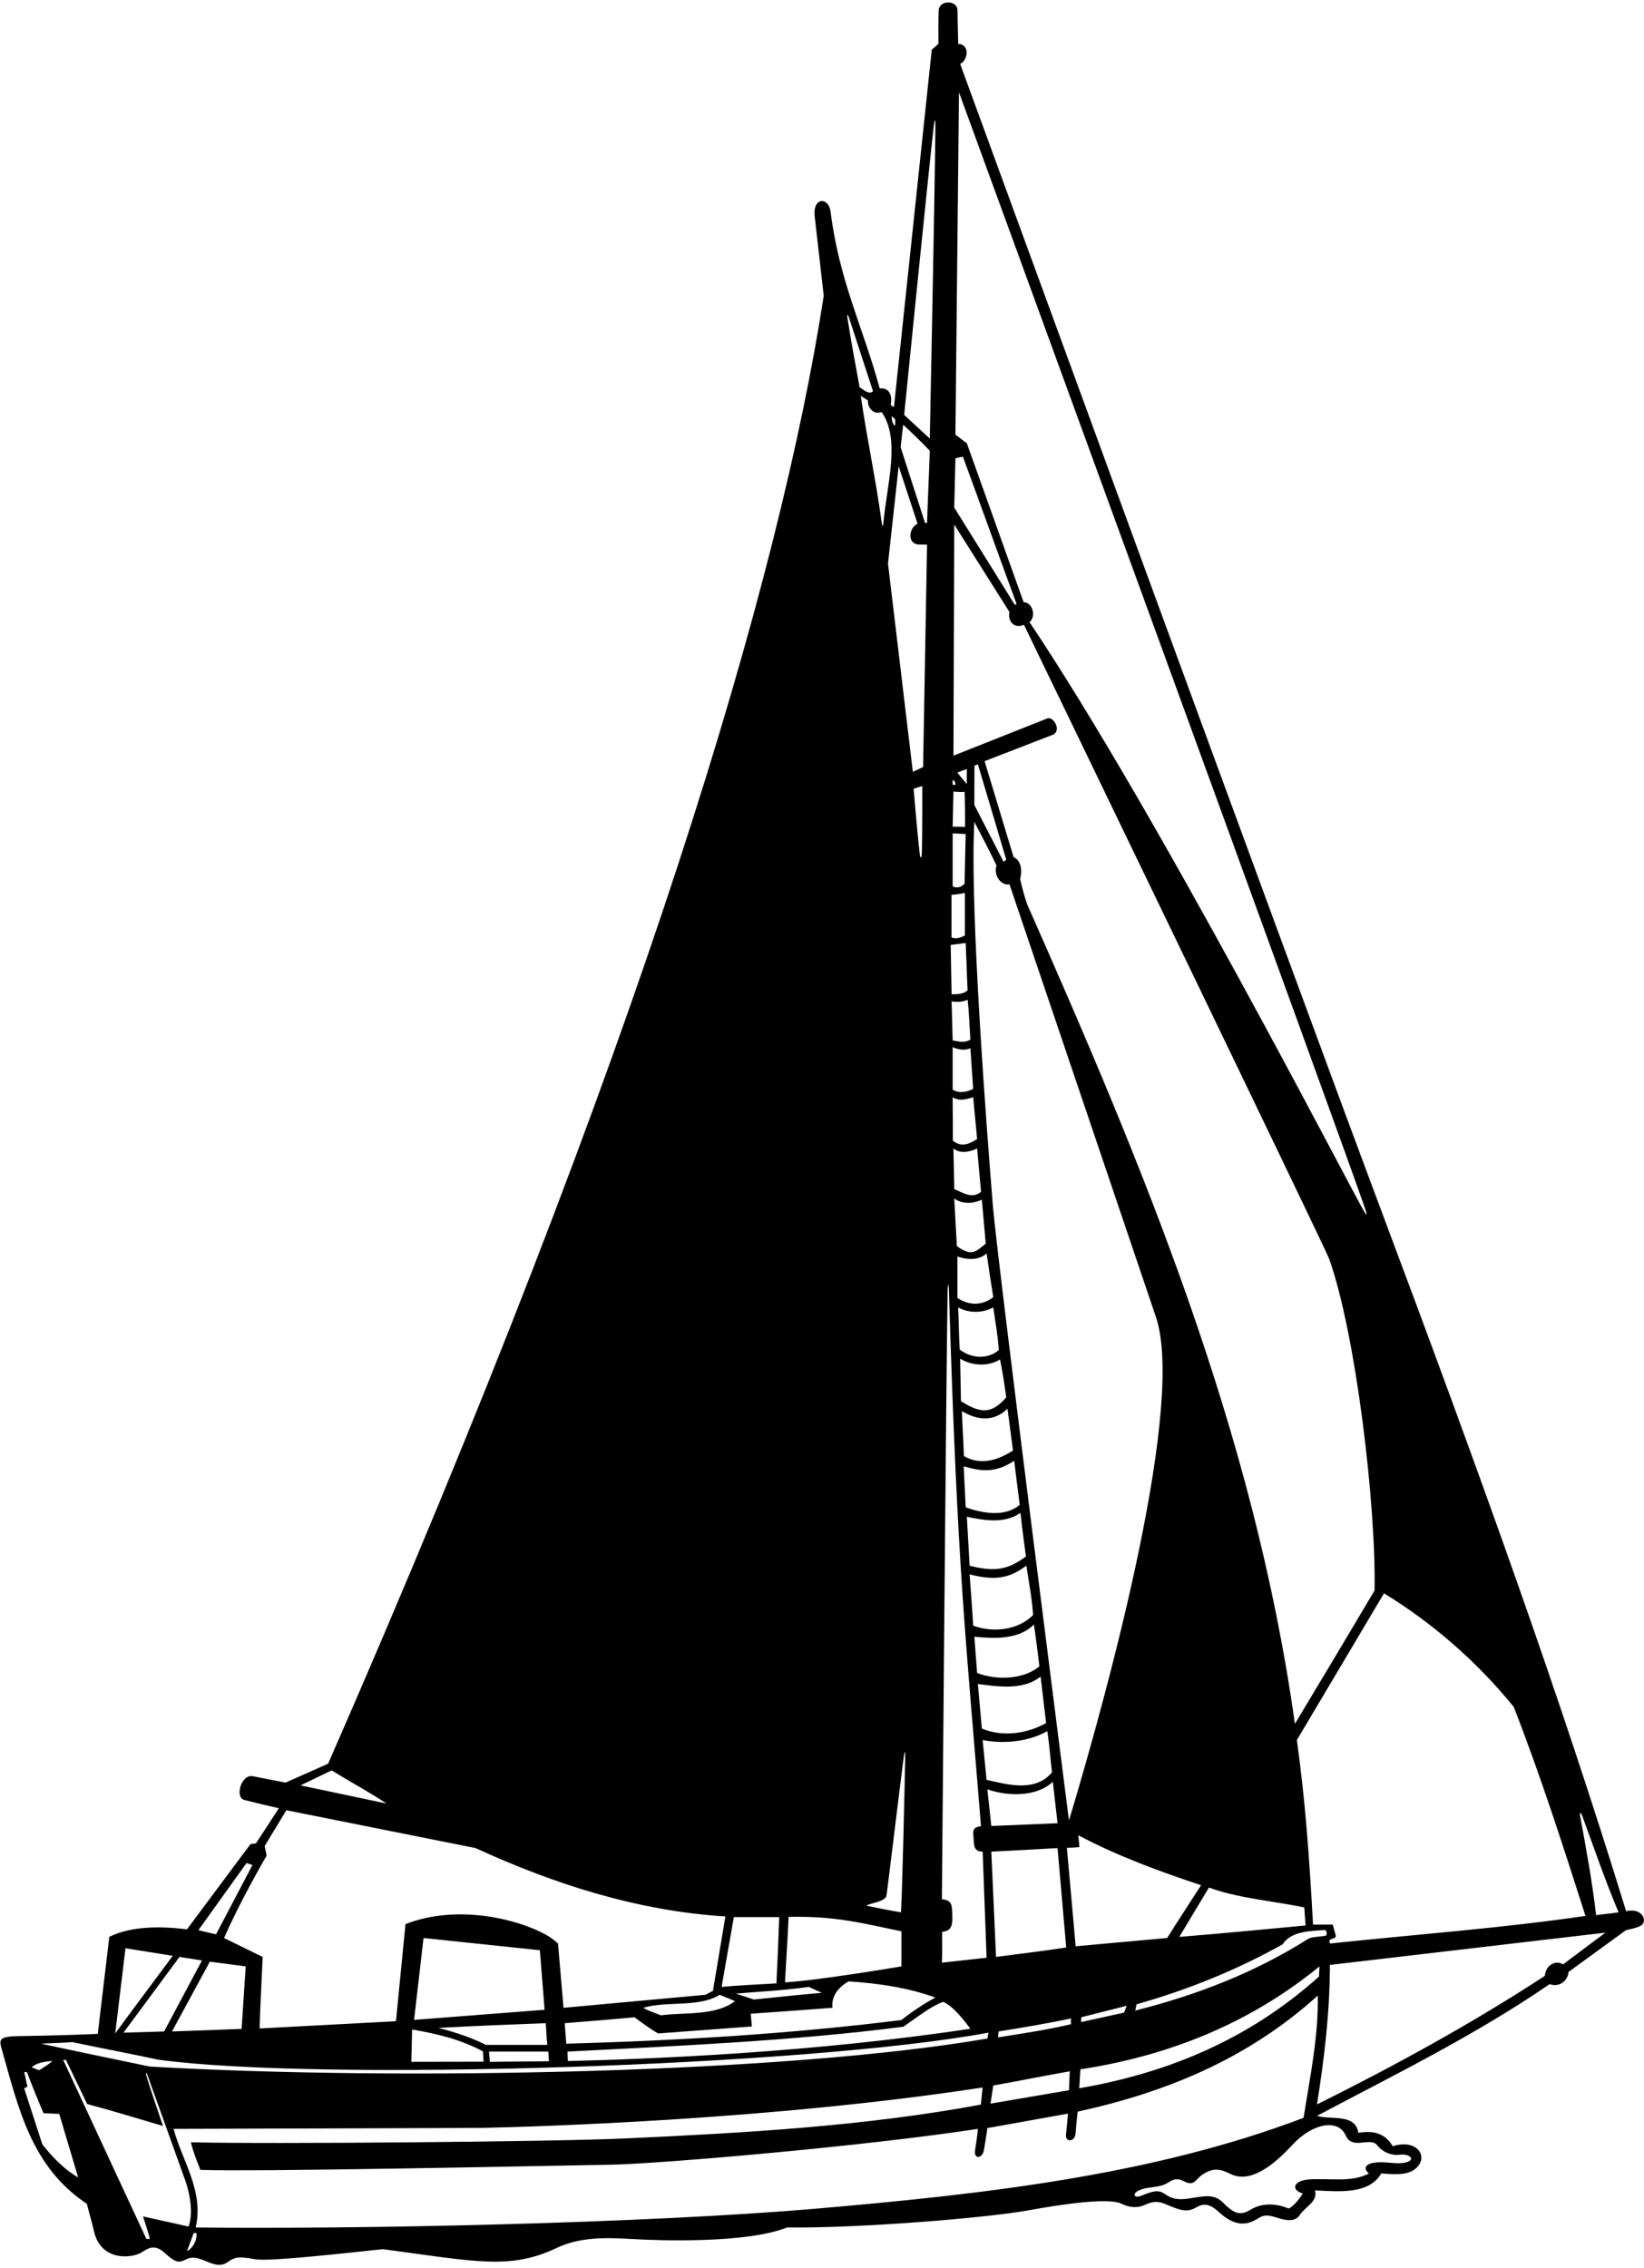 <?xml version="1.0" encoding="UTF-8"?>
<svg xmlns="http://www.w3.org/2000/svg" xmlns:xlink="http://www.w3.org/1999/xlink" width="467pt" height="644pt" viewBox="0 0 467 644" version="1.1">
<g id="surface1">
<path style=" stroke:none;fill-rule:nonzero;fill:rgb(0%,0%,0%);fill-opacity:1;" d="M 464.383 542.645 C 463.605 542.5 462.742 542.605 461.914 542.754 C 443.184 481.77 420.941 420.004 392.121 343.129 C 366.926 275.934 272.746 18.148 272.746 18.148 C 274.984 17.137 275.594 12.602 272.184 12.438 C 272.156 9.305 272.02 6.492 272 3 C 271.984 -0.082 266.766 -0.078 266.652 2.996 C 266.523 6.512 266.574 9.121 266.586 12.438 L 264.68 14.117 L 253.934 115.625 L 253.004 114.996 C 253.703 111.668 252.062 110.02 249.898 110.324 C 245.164 92.938 238.426 79.898 235.938 60.113 C 235.41 55.914 230.781 55.824 231.434 61.566 L 233.992 84.004 C 221.699 163.773 182.961 295.828 93.211 500.867 C 90.449 502.094 81.113 506.242 81.113 506.242 L 71.852 504.438 C 68.551 503.73 66.57 510.441 69.434 511.188 C 72.852 512.02 76.184 512.855 79.211 513.523 L 72.715 523.492 L 71.145 523.715 L 53.113 547.906 C 45.836 547.012 37.434 546.898 31.051 550.035 L 27.77 577.605 C 20.883 577.906 12.664 578.125 5.602 578.227 C -0.125 578.309 -0.316 579.109 0.422 581.691 C 5.246 598.594 8.75 615.25 24.668 625.859 C 25.352 628.605 26.086 630.934 26.672 633.57 C 28.629 642.355 37.617 641.383 40.383 639.566 C 42.328 638.285 44.102 637.34 46.809 639.82 C 49.645 642.422 50.723 642.785 52.809 641.668 C 56.859 639.492 60.762 645.219 64.727 642.379 C 67.023 640.738 68.215 640.871 72.586 641.613 C 76.613 642.297 97.125 639.953 108.777 638.738 C 135.352 642.32 145.008 644.637 158.195 638.367 C 164.617 635.316 171.855 635.406 179.18 635.84 C 187.812 636.355 212.176 637.113 223.578 632.578 C 244.312 632.824 280.453 629.844 292.172 627.707 C 302.383 625.844 315.062 624.07 318.605 625.848 C 320.527 626.816 322.836 627.164 324.879 626.297 C 326.805 625.48 328.289 624.746 331.156 625.984 C 336.047 628.098 337.512 628.223 340.082 626.738 C 342.676 625.242 344.605 626.699 346.477 628.402 C 349.582 631.227 352.828 632.375 356.211 630.652 C 358.504 629.488 358.82 628.516 362.695 629.777 C 365.66 630.746 367.996 630.953 369.234 629.02 C 370.766 626.633 374.426 625.285 373.547 622.051 C 380.27 622.355 388.891 623.281 392.359 617.234 C 395.352 617.438 399.23 617.891 401.672 616.203 C 406.242 613.039 402.906 607.184 395.609 609.508 C 393.594 605.922 390.184 604.938 385.863 605.699 C 384.969 600.098 378.137 602.113 374.105 600.883 C 395.852 589.355 419.188 577.918 440.184 563.477 C 443.062 564.457 445.344 562.508 445.562 560.004 L 461.883 548.141 C 462.773 547.973 464.633 547.555 465.746 547.062 C 467.977 546.078 467.02 543.141 464.383 542.645 Z M 393.145 452.484 C 406.695 460.77 419.352 471.637 429.992 484.738 C 437.609 504.227 443.992 524.164 450.379 544.098 C 426.746 547.57 401.992 549.363 377.801 551.938 C 377.016 550.148 379.145 551.043 379.48 549.812 C 379.145 548.691 378.922 547.684 378.586 546.562 L 372.984 546.562 C 371.977 528.195 370.855 511.844 368.395 494.148 Z M 270.617 295.461 L 270.316 284.398 C 271.82 284.602 273.418 284.598 274.871 283.926 C 275.309 287.809 275.379 291.375 275.656 295.234 C 273.977 296.242 272.41 295.797 270.617 295.461 Z M 276.441 309.234 C 274.746 310.125 272.41 310.578 270.617 309.461 L 270.617 297.363 C 272.246 298.125 273.977 298.371 275.656 297.699 Z M 276.441 311.59 L 277.562 323.461 C 275.77 324.578 273.309 326.125 270.684 323.938 L 270.617 311.59 C 272.41 312.82 274.559 312.188 276.441 311.59 Z M 276.777 233.41 C 279.621 238.812 280.434 240.375 283.059 245.75 C 282.059 249.438 285.176 251.668 286.746 251.109 C 286.746 251.109 327.832 372.531 328.25 373.711 C 336.773 397.906 315.969 476.152 303.656 516.996 C 303.656 516.996 283.281 357.832 282.027 342.305 C 280.512 323.484 275.379 257.977 276.777 233.41 Z M 276.809 217.438 L 277.785 217.062 L 285.848 244.164 L 285.066 244.727 L 276.777 228.598 C 276.746 225 276.809 221.562 276.809 217.438 Z M 277.562 326.148 L 278.68 338.469 C 276.105 340.598 273.496 338.688 271.066 337.684 L 270.84 326.148 C 272.746 327.715 275.371 327.188 277.562 326.148 Z M 278.906 340.707 L 280.012 353.203 C 277.332 355.215 276.219 357.102 271.809 353.875 L 271.066 340.371 C 273.418 342.051 276.441 341.828 278.906 340.707 Z M 271.961 356.836 C 274.535 357.73 278.008 358.066 280.25 355.941 C 280.871 360.125 281.48 364.227 282.152 368.371 C 280.137 370.051 276.184 371.438 271.961 368.598 Z M 282.152 371.285 C 282.746 375.562 283.465 379.242 283.723 383.379 C 281.594 385.395 276.871 386.5 272.621 383.25 C 272.371 379.688 272.434 376.875 272.184 371.285 C 275.098 372.965 279.129 372.965 282.152 371.285 Z M 284.059 386.066 C 284.898 389.922 285.289 393.234 285.848 396.82 C 281.246 402.129 278.062 401 272.969 397.941 L 272.746 385.844 C 275.992 387.859 280.695 388.195 284.059 386.066 Z M 286.184 400.066 C 286.746 403.988 287.191 407.906 287.754 411.941 C 283.723 414.516 278.684 416.375 273.809 413.5 C 273.684 409.5 273.402 405.336 273.246 400.75 C 277.543 403.285 282.148 403.961 286.184 400.066 Z M 288.09 414.852 L 289.66 427.355 C 285.516 430.941 279.016 429.746 274.312 428.066 L 273.754 416.422 C 278.871 417.875 282.629 418.387 288.09 414.852 Z M 289.883 429.637 C 290.434 434.875 291.121 439.625 291.434 442 C 286.059 446.062 282.188 446.332 275.434 444.645 L 274.648 430.758 C 279.871 431.812 285.289 432.77 289.883 429.637 Z M 291.562 444.645 C 292.309 449.812 293.137 453.68 293.461 458.648 C 289.316 462.906 282.152 463.797 276.441 461.668 C 276.188 456.938 275.77 451.926 275.434 447.105 C 283.496 449.188 287.215 447.773 291.562 444.645 Z M 293.688 461.332 C 294.309 465.375 294.746 469.25 295.258 473.203 C 290.777 477.012 283.051 477.234 277.562 475.105 L 276.777 464.805 C 282.379 465.363 289.434 465.699 293.688 461.332 Z M 295.594 476.117 L 297.16 489.332 C 291.785 492.355 284.84 493.363 278.906 490.898 L 277.785 478.242 C 283.309 478.938 290.664 480.148 295.594 476.117 Z M 297.496 491.625 C 298.211 496.316 298.371 499.625 298.84 503.332 C 294.023 509.043 286.297 506.805 280.25 505.461 L 279.129 494.148 C 285.402 495.379 292.348 494.535 297.496 491.625 Z M 299.066 506.02 L 300.41 517.777 L 281.594 518.562 L 280.473 508.148 C 286.184 510.164 294.359 510.387 299.066 506.02 Z M 302.871 553.059 C 296.387 554.09 289.547 554.852 282.938 555.746 L 281.594 525.844 C 287.871 525.562 294.137 525.172 300.41 524.836 Z M 282.152 592.258 C 289.77 590.914 296.266 589.57 303.883 588.227 L 303.656 593.602 L 281.367 597.41 Z M 283.496 578.594 L 283.684 576.906 C 290.629 575.789 297.387 574.676 304.219 573.219 L 304.199 574.863 C 297.258 576.484 290.441 577.496 283.496 578.594 Z M 303.059 524.75 C 304.371 524.75 305.746 524.625 306.621 524.562 L 306.309 521.188 C 316.984 526.91 329.746 531.613 341.184 535.375 C 338.789 539.09 334.809 545.188 331.547 550.371 L 305.562 552.723 Z M 343.418 536.035 C 351.48 539.059 361.984 539.895 370.496 541.688 C 370.621 543.625 370.703 544.754 370.879 546.812 C 360.309 547.812 346.496 549.125 334.996 550.062 Z M 320.059 569.625 L 319.309 571.562 L 307.121 574.25 L 307.129 572.883 Z M 306.906 587.668 C 331.883 583.859 354.984 574.676 374.809 558.438 L 374.68 561.312 C 354.855 579.121 331.883 588.676 306.57 593.043 Z M 371.641 550.594 C 356.41 560.227 339.832 566.609 322.473 570.98 L 322.871 569.188 C 337.211 565.156 351.367 559.445 364.359 552.164 C 366.664 548.398 372.441 548.359 376.461 548.109 C 376.742 548.09 377.133 549.547 376.621 549.688 C 375.348 550.035 372.762 549.957 371.641 550.594 Z M 272.41 26.215 C 272.41 26.215 384.473 332.855 387.949 343.789 C 388.41 345.23 388.188 345.25 387.488 344.035 C 382.578 335.531 328.684 230.688 292.449 176.684 C 294.434 175 293.27 170.977 290.777 171.027 L 274.648 125.895 L 271.402 123.43 Z M 271.402 130.148 C 272.074 130.035 272.746 129.812 273.527 129.699 C 278.68 143.699 283.605 157.496 288.758 171.496 L 288.312 171.812 L 271.066 144.148 Z M 271.066 148.965 L 286.754 173.809 C 286.184 176.188 287.906 178.719 290.871 177.438 C 290.871 177.438 376.512 354.531 377.559 357.48 C 385.203 378.988 390.945 427.867 390.457 451.699 C 382.953 464.355 375.449 476.898 367.832 489.555 C 356.184 406.34 324.715 331.301 291.785 256.82 C 290.996 254.562 290.32 252.035 289.781 249.633 C 290.453 247.094 289.98 244.238 287.938 243.438 L 279.688 216.164 L 299.066 208.66 C 301.672 207.496 299.215 203.316 297.504 204.02 L 270.84 214.598 Z M 274.648 222.66 C 273.496 221.312 272.996 220.75 271.961 219.41 C 272.746 219.062 273.621 218.75 274.648 218.406 C 274.621 219.875 274.621 221.375 274.648 222.66 Z M 270.617 221.539 C 271.289 221.652 271.402 222.438 271.402 222.887 L 270.617 222.887 Z M 270.84 224.789 C 272.133 224.914 272.871 224.938 273.996 224.875 C 274.121 226.438 274.184 233 274.121 234.875 C 273.449 234.762 271.559 234.762 270.617 234.758 Z M 270.617 236.66 L 274.312 236.867 L 273.996 250.938 C 273.102 252.059 271.496 252.312 270.617 251.668 Z M 270.281 254.133 C 271.512 254.02 272.746 253.91 274.09 253.57 L 274.09 265.668 C 272.969 266.23 271.625 266.789 270.281 266.23 Z M 274.312 267.797 C 274.535 272.277 274.621 276.938 274.871 281.234 C 273.641 282.355 271.988 282.355 270.309 282.355 L 270.059 268.355 Z M 267.621 548.625 C 269.98 548.371 270.664 547.273 270.516 543.812 C 270.398 541.055 270.492 539.621 267.559 539.375 C 267.559 539.375 268.746 394.016 269.18 366.688 C 269.219 364.223 269.484 364.273 269.559 366.75 C 271.965 446.664 274.398 465.648 278.664 518.621 C 275.98 518.953 276.441 520.234 276.559 522.062 C 276.688 524.133 276.594 525.754 279.141 525.875 L 280.25 555.973 L 267.559 557.375 C 267.703 554.371 267.582 550.504 267.621 548.625 Z M 267.871 568.5 C 270.602 569.551 273.781 573.648 275.656 576.133 C 230.746 582.938 184.746 584.75 161.309 585.312 C 161.266 584.516 161.215 583.383 161.195 582.629 C 191.656 581.059 225.48 579.602 256.617 575.57 C 260.371 573 264.219 569.875 267.871 568.5 Z M 186.953 577.477 L 213.559 575.5 C 213.531 574.438 213.324 573.246 213.273 571.875 C 221.309 571.312 229.246 570.75 236.457 570.195 C 236.121 566.836 238.137 564.371 241.051 562.691 C 249.672 563.25 257.961 564.484 265.688 567.281 C 262.555 568.965 259.191 571.203 256.059 573.668 C 224.695 577.586 193.113 579.492 160.859 580.387 L 160.41 574.562 C 166.684 574.062 174.312 573.445 180.234 572.883 C 182.434 574.5 184.496 576.062 186.953 577.477 Z M 182.699 570.195 C 189.418 568.18 198.488 570.195 204.426 566.5 C 205.871 567.062 207.309 567.688 208.793 568.289 C 203.191 572.547 194.684 571.426 187.738 572.324 C 186.059 571.652 184.266 571.09 182.699 570.195 Z M 209.02 566.164 C 215.625 565.602 222.684 565.266 229.738 564.258 L 233.434 565.938 C 227.496 566.445 220.434 567.188 214.172 567.844 Z M 257.133 499.562 C 256.918 509.691 256.324 536.469 255.934 543.062 C 253.816 542.773 248.809 541.75 246.09 541.188 C 247.758 540.258 250.664 540.254 251.746 538.625 C 251.926 538.355 255.25 510.156 256.645 499.566 C 257.004 496.852 257.191 496.828 257.133 499.562 Z M 259.527 224.004 C 260.559 223.688 261.184 223.438 261.992 223.223 C 261.992 223.223 262.039 236.902 261.852 242.438 C 261.805 243.84 261.438 243.895 261.277 242.559 C 260.625 237.246 259.527 224.004 259.527 224.004 Z M 265.246 35.805 C 265.496 33.617 265.73 33.617 265.715 35.812 C 265.59 52.535 264.121 124.551 264.121 124.551 L 256.84 117.828 C 256.84 117.828 263.445 51.75 265.246 35.805 Z M 256.559 120.625 C 259.246 123.09 261.547 125.332 264.121 128.02 C 263.898 134.852 263.562 141.684 263.34 148.516 L 262.777 148.516 L 255.836 127.012 Z M 260.648 148.742 C 258.07 149.953 257.738 154.359 260.809 154.625 L 263.34 154.676 L 262.219 217.844 L 259.305 219.188 L 252.25 160.055 L 255.273 132.391 Z M 254.285 119.066 C 254.285 119.066 254.539 122.625 253.496 119.75 C 253.281 119.148 253.277 118.172 253.277 118.172 Z M 250.457 117.047 C 255.836 124.742 251.977 137.398 250.988 148.129 C 250.844 149.719 250.645 149.809 250.434 148.25 C 248.805 136.164 246.246 124.539 244.52 112.453 C 245.516 113.043 245.934 113.312 246.559 113.75 C 246.371 115.312 247.719 117.906 250.457 117.047 Z M 241.117 90.062 L 247.992 111.109 C 246.812 112.172 245.488 110.766 244.188 109.988 C 243.043 103.863 241.672 96.344 240.703 90.148 C 240.566 89.273 240.855 89.254 241.117 90.062 Z M 224.008 544.375 C 237.434 544.062 245.309 546.266 256.059 548.469 L 256.059 558.434 C 256.059 558.434 232.188 562.48 222.996 562.957 C 223.246 557.625 223.762 550.527 224.008 544.375 Z M 221.34 544.434 C 221.113 551.043 220.891 556.645 220.555 563.25 C 215.402 563.586 209.938 563.785 204.984 564.258 L 208.457 544.434 Z M 94.219 502.77 C 100.445 506.609 104.746 508.82 109.785 512.18 L 85.371 507.027 Z M 75.18 524.273 L 81.34 514.086 L 135.098 524.836 C 157.051 534.914 180.859 542.684 206.059 544.25 L 202.52 565.379 L 200.395 566.5 L 160.074 570.195 L 158.508 551.938 C 157.457 550.926 156.277 550.109 155.02 549.41 C 146.648 544.789 129.516 540.777 115.184 546.438 L 112.473 574.004 L 73.746 576.062 C 73.938 569.18 74.309 562.812 74.617 555.746 L 63.641 550.371 C 67.004 542.754 71.371 534.578 75.738 526.965 Z M 124.57 575.906 C 134.426 575.348 145.309 574.938 155.035 574.562 C 155.145 576.578 155.246 578.562 155.48 580.723 L 138.012 580.723 C 133.867 578.594 129.273 577.141 124.57 575.906 Z M 137.371 585.5 L 116.844 585.539 L 117.066 576.355 C 124.234 577.586 130.684 579.125 137.184 582.562 Z M 117.621 573.625 L 120.312 550.371 L 153.355 553.844 L 154.699 570.754 Z M 155.746 582.625 L 155.934 585.375 L 139.129 585.539 C 139.121 584.43 138.984 583.754 138.906 582.629 C 144.395 582.629 150.598 582.625 155.746 582.625 Z M 69.801 558.434 L 68.621 576.188 L 48.859 576.914 L 59.609 557.09 Z M 70.027 529.09 L 71.707 529.652 L 61.371 549.32 C 60.059 549 57.926 548.59 56.363 548.133 Z M 57.371 556.754 L 46.617 576.914 L 35.082 577.25 L 50.984 555.746 Z M 35.641 553.281 C 40.184 554 44.559 554.688 49.059 555.438 C 43.523 562.957 38.496 569.562 32.73 577.477 Z M 20.559 579.938 C 30.629 582.059 37.824 583.379 44.949 584.926 C 90.621 591.188 229.434 586.812 280.809 577.25 C 280.621 577.875 280.621 578.375 280.504 578.91 C 223.977 588.699 114.676 591.047 42.586 586.883 C 32.395 584.754 21.977 582.629 11.676 580.387 C 14.934 580.184 17.621 580.176 20.559 579.938 Z M 14.922 585.316 C 13.578 586.434 12.434 587.062 11.121 587.938 C 10.68 587.793 9.809 587.375 8.988 587.105 C 10.441 585.762 12.793 585.426 14.922 585.316 Z M 12.012 608.945 L 6.859 593.043 C 7.152 592.945 7.578 592.707 7.809 592.625 C 7.496 591.5 7.262 589.867 6.859 588.453 L 7.641 588.453 C 8.996 592 11.051 597.133 12.371 600.125 C 13.496 600.188 14.957 600.227 16.828 600.324 L 22.203 618.355 C 18.617 616.34 15.035 612.867 12.012 608.945 Z M 40.621 629.438 C 41.309 631.562 41.965 633.484 42.586 635.828 L 41.578 635.828 L 17.945 584.98 L 18.73 584.98 L 24.746 597.512 C 31.746 599.375 39.684 601.812 46.309 603.75 C 46.309 603.75 42.535 592.836 41.613 589.559 C 41.305 588.469 41.523 588.301 41.887 589.309 C 41.887 589.309 52.488 618.82 52.758 619.598 C 53.617 622.098 55.129 628.133 53.559 632.312 Z M 53.113 639.301 L 55.02 634.148 L 55.801 634.148 C 56.027 636.387 54.684 638.516 53.113 639.301 Z M 382.277 606.48 C 384.145 610.719 389.246 606.68 391.258 609.27 C 392.754 611.203 395.273 612.199 397.527 611.922 C 400.926 611.504 402.496 613.816 398.371 614.277 C 396.23 614.516 393.762 613.949 391.555 614.066 C 386.801 614.312 387.688 616.434 388.891 617.234 C 383.859 619.891 377.703 618.527 371.852 618.938 C 367.523 619.238 366.488 621.848 370.074 622.945 C 369.145 624.355 367.586 626.527 366.039 627.203 C 362.648 625.707 358.461 625.543 355.289 627.5 C 352.547 629.195 350.715 628.875 347.598 625.691 C 345.004 623.043 342.574 623.574 338.188 624.277 C 335.73 624.672 333.395 624.828 331.25 623.293 C 329.188 621.82 327.93 622.035 324.199 623.559 C 322.137 624.406 321.527 622.992 323.496 622.059 C 326.145 620.812 329.293 621.492 331.836 619.828 C 333.285 618.879 334.445 618.461 336.301 619.449 C 339.223 621 339.641 618.949 341.273 617.781 C 344.785 615.273 346.898 616.098 349.648 617.426 C 355.219 620.117 361.805 614.891 367.109 609.129 C 372.715 603.039 380.094 601.523 382.277 606.48 Z M 370.297 601.441 C 327.574 617.676 280.105 623.047 232.523 627.172 C 182.879 631.477 100.852 633.105 55.578 632.578 C 58.02 622.27 51.699 613.602 49.305 604.578 C 49.305 604.578 135.098 604.34 137.18 604.293 C 152.426 603.957 219.359 602.012 279.129 592.82 L 278.621 597.688 C 245.695 603.789 212.227 605.695 177.559 607.297 C 157.359 608.227 76.496 608.934 54.234 608.387 C 54.832 611.012 55.934 613.75 56.922 616.227 C 74.168 616.785 152.66 615.105 173.621 614.75 C 186.969 614.523 245.273 609.562 277.785 604.578 C 277.594 606.828 277.258 608.773 276.969 610.754 C 276.605 613.254 279.133 613.047 279.504 610.562 C 279.77 608.793 280.223 606.371 280.473 604.355 C 287.496 603.125 296.094 601.531 303.371 600.25 C 303.215 602.512 302.969 604.508 302.809 606.25 C 302.609 608.469 305.277 608.262 305.5 606.07 C 305.711 604 305.84 602.078 306.121 599.688 C 331.211 594.199 354.395 584.754 374.328 566.723 C 374.555 578.371 372.09 590.02 370.297 601.441 Z M 443.992 557.875 C 442.184 556.605 439.117 557.785 438.84 561.121 C 417.895 574.785 396.168 586.66 374.105 597.637 C 376.121 584.98 377.77 571.574 377.77 558.02 L 456.02 548.855 Z M 453.398 543.875 C 452.301 534.375 450.574 525.055 448.863 515.754 C 448.656 514.637 449.047 514.551 449.438 515.625 C 452.797 524.781 455.977 534.07 459.785 543.09 C 457.809 543.375 455.746 543.562 453.398 543.875 "/>
</g>
</svg>

